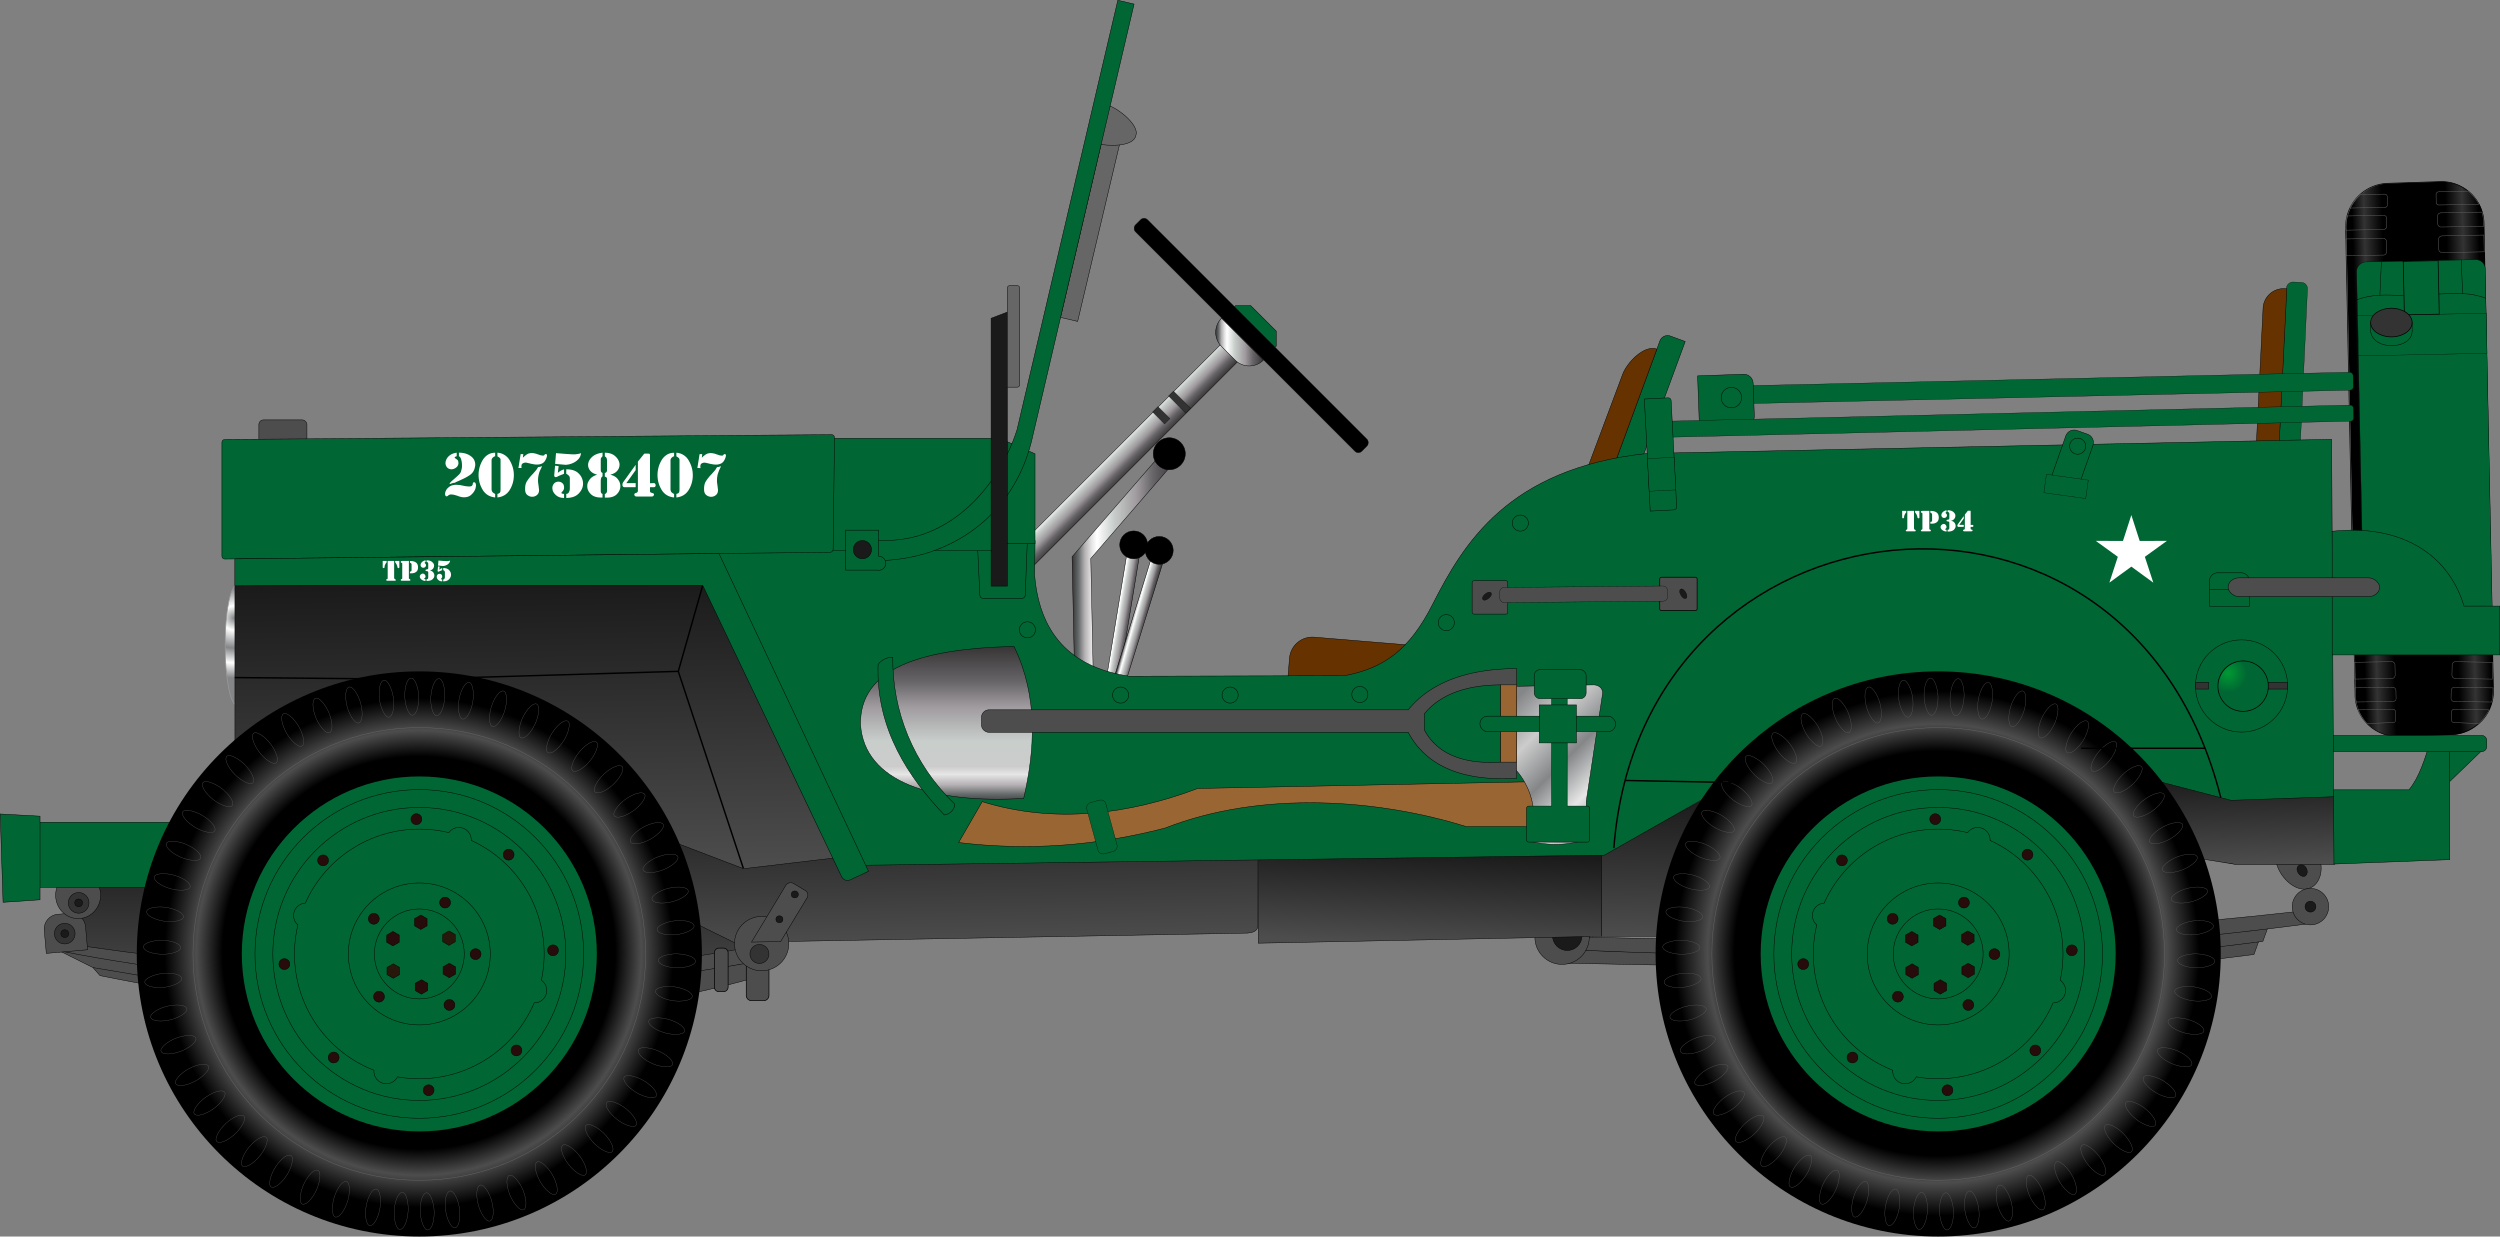 <svg xmlns="http://www.w3.org/2000/svg" xmlns:xlink="http://www.w3.org/1999/xlink" width="529.134" height="261.713" viewBox="0 0 140 69.245" fill-rule="evenodd" image-rendering="optimizeQuality" shape-rendering="geometricPrecision" xmlns:v="https://vecta.io/nano"><rect x="0" y="0" width="140" height="69.245" fill="#808080" stroke="none"/><style><![CDATA[.k{fill:none}.l{stroke:#000}.m{stroke-width:.048}.n{stroke:#666}.o{stroke-width:.025}.p{fill:#063}.q{fill:#4d4d4d}.r{stroke-width:.016}.s{fill:#1a1a1a}.t{stroke-width:.04}.u{fill:#333}.v{fill-rule:nonzero}.w{fill:#280b0b}.x{stroke-width:.076}.y{stroke-width:.082}]]></style><defs><linearGradient id="A" x1="118.644" y1="105.281" x2="129.821" y2="105.281" xlink:href="#c"><stop offset="0" stop-color="#373435"/><stop offset=".059" stop-color="#626767"/><stop offset=".122" stop-color="#b5b1b4"/><stop offset=".188" stop-color="#e5e5e5"/><stop offset=".239" stop-color="#fff"/><stop offset=".4" stop-color="#c8cecb"/><stop offset=".62" stop-color="#9f9a9e"/><stop offset=".78" stop-color="#666467"/><stop offset="1" stop-color="#373435"/></linearGradient><linearGradient id="B" xlink:href="#A" x1="68.079" y1="19.157" x2="70.752" y2="19.157"/><linearGradient id="C" x1="182.093" y1="145.05" x2="182.455" y2="129.774" xlink:href="#c"><stop offset="0" stop-color="#4d4d4d"/><stop offset="1" stop-color="#1a1a1a"/></linearGradient><linearGradient id="D" x1="53.148" y1="45.027" x2="53.148" y2="36.201" xlink:href="#c"><stop offset="0" stop-color="#373435"/><stop offset=".059" stop-color="#626767"/><stop offset=".122" stop-color="#b5b1b4"/><stop offset=".188" stop-color="#e6e6e6"/><stop offset=".239" stop-color="#ccc"/><stop offset=".4" stop-color="#c8cecb"/><stop offset=".62" stop-color="#9f9a9e"/><stop offset=".78" stop-color="#666467"/><stop offset="1" stop-color="#373435"/></linearGradient><linearGradient id="E" xlink:href="#C" x1="48.549" y1="151.742" x2="48.549" y2="134.44"/><linearGradient id="F" xlink:href="#C" x1="61.824" y1="137.862" x2="61.306" y2="106.645"/><linearGradient id="G" xlink:href="#C" x1="51.856" y1="52.901" x2="51.697" y2="43.618"/><linearGradient id="H" xlink:href="#C" x1="242.986" y1="137.28" x2="242.612" y2="127.397"/><linearGradient id="I" x1="255.228" y1="93.717" x2="271.418" y2="93.272" xlink:href="#c"><stop offset="0"/><stop offset=".09"/><stop offset=".169" stop-color="#333"/><stop offset=".29"/><stop offset=".71"/><stop offset=".82" stop-color="#333"/><stop offset=".929"/></linearGradient><linearGradient id="J" xlink:href="#C" x1="156.761" y1="145.833" x2="157.269" y2="135.59"/><linearGradient id="K" x1="84.237" y1="39.794" x2="90.396" y2="45.953" xlink:href="#c"><stop offset="0" stop-color="#848688"/><stop offset=".251" stop-color="#ccc"/><stop offset=".502" stop-color="#848688"/><stop offset=".749" stop-color="#e6e6e6"/><stop offset="1" stop-color="#848688"/></linearGradient><linearGradient id="L" x1="122.919" y1="111.264" x2="124.876" y2="111.59" xlink:href="#c"><stop offset="0" stop-color="#373435"/><stop offset=".039" stop-color="#626767"/><stop offset=".122" stop-color="#b5b1b4"/><stop offset=".188" stop-color="#e5e5e5"/><stop offset=".239" stop-color="#fff"/><stop offset=".4" stop-color="#c8cecb"/><stop offset=".62" stop-color="#9f9a9e"/><stop offset=".78" stop-color="#666467"/><stop offset="1" stop-color="#373435"/></linearGradient><linearGradient id="M" xlink:href="#A" x1="124.872" y1="111.184" x2="126.462" y2="111.629"/><linearGradient id="N" xlink:href="#A" x1="121.09" y1="93.209" x2="123.896" y2="95.979"/><radialGradient id="O" cx="48.631" cy="146.83" r="48.225" fx="48.631" fy="146.83" xlink:href="#c"><stop offset="0"/><stop offset=".502"/><stop offset=".569" stop-color="#4d4d4d"/><stop offset=".651"/></radialGradient><radialGradient id="P" cx="28.738" cy="110.747" r="6.42" fx="28.738" fy="110.747" gradientTransform="matrix(0.522,0,0,0.522,-1.895,-23.202)" xlink:href="#c"><stop offset="0" stop-color="#848688"/><stop offset=".2" stop-color="#fefefe"/><stop offset=".502" stop-color="#848688"/><stop offset=".749" stop-color="#fefefe"/><stop offset="1" stop-color="#848688"/></radialGradient><radialGradient id="Q" cx="242.583" cy="116.659" r="1.298" fx="242.583" fy="116.659" gradientTransform="matrix(1.589,0,0,1.589,-142.812,-68.679)" xlink:href="#c"><stop offset="0" stop-color="#093"/><stop offset="1" stop-color="#063"/></radialGradient><linearGradient xlink:href="#A" id="R"/><linearGradient xlink:href="#C" id="S"/><radialGradient xlink:href="#O" id="T" gradientTransform="matrix(0.454,0,0,0.454,1.382,-13.307)"/><radialGradient xlink:href="#O" id="U" cx="211.571" fx="211.571" gradientTransform="matrix(0.468,0,0,0.468,9.453,-15.327)"/><path id="V" d="M265.315 78.154l-.126-5.739-3.742.07.125 5.739z"/><path id="W" d="M260.179 77.512c1.229 0 2.225.689 2.225 1.539s-.996 1.539-2.225 1.539-2.225-.689-2.225-1.539.996-1.539 2.225-1.539z"/><path id="X" d="M42.087 56.038h.679c.162 0 .295-.133.295-.295v-1.797c0-.162-.133-.295-.295-.295h-.679c-.162 0-.295.133-.295.295v1.797c0 .162.133.295.295.295z"/><path id="Y" d="M40.266 53.093h.246c.144 0 .262.118.262.262v1.917c0 .144-.118.262-.262.262h-.246c-.144 0-.262-.118-.262-.262v-1.917c0-.144.118-.262.262-.262z"/><path id="Z" d="M21.672 54.378v-.202l.175-.102.175-.101.175.101.175.102v.202.202l-.175.101-.175.101-.175-.101-.175-.101z"/><path id="a" d="M21.83 52.263l.175-.102.175.102.175.101v.202.202l-.175.101-.175.101-.175-.101-.175-.101v-.202-.202z"/><path id="b" d="M93.043 34.192h1.898c.054 0 .098-.044.098-.098v-1.67c0-.054-.044-.098-.098-.098h-1.898c-.054 0-.098.044-.098.098v1.67c0 .054.044.098.098.098z"/><linearGradient id="c" gradientUnits="userSpaceOnUse"/></defs><g class="l"><path transform="matrix(.522 0 0 .522 -1.895 -23.202)" d="M84.588 147.696l1.809-7.683-30.028-5.573-41.591 1.248-3.244.332-.832 9.15 3.66 2.912 38.762 3.66 20.795-1.997z" fill="url(#E)" class="m"/><path d="M36.526 50.343l.347.347 4.225 2.084 28.765-.521c.273-.022.523-.101.579-.347v-7.119l-37.331-1.042z" fill="url(#G)" class="o"/></g><path d="M13.904 36.132c0-1.85-.29-3.35-.648-3.35s-.648 1.5-.648 3.35.29 3.35.648 3.35.648-1.5.648-3.35z" stroke="#999" fill="url(#P)" class="t"/><path d="M255.343 68.876l1.013 50.163c.051 2.524 2.157 4.521 4.68 4.438l5.632-.186a4.68 4.68 0 0 0 4.495-4.74l-1.012-50.163c-.051-2.524-2.157-4.521-4.681-4.438l-5.632.186a4.68 4.68 0 0 0-4.495 4.74z" fill="url(#I)" transform="matrix(.522 0 0 .522 -1.895 -23.202)"/><g class="k"><path d="M131.355 12.741l.528 26.178c.027 1.317 1.126 2.359 2.443 2.316l2.939-.097a2.44 2.44 0 0 0 2.346-2.474l-.528-26.178c-.027-1.317-1.126-2.359-2.443-2.316l-2.939.097a2.44 2.44 0 0 0-2.346 2.474z" class="l t"/><path d="M139.115 14.102l-.019-.939-2.346.047c-.108.002-.195.093-.193.201l.011.546c.002.108.093.195.201.193z" class="n o"/></g><g fill="#666" class="v"><path d="M138.216 10.716l-.001-.025.008.003.018.015.019.016.019.017.02.018.02.019.021.02.021.021.022.022.022.022.022.023.022.024.022.024.022.025.022.025.022.025.022.026.021.026.021.026.021.026.02.026.02.026.019.026.018.026.018.026.017.025.016.025.015.024.014.024.013.023.012.023.011.022.01.022-.023.01-.009-.021-.01-.022-.012-.022-.013-.023-.014-.024-.015-.024-.016-.025-.017-.025-.017-.025-.018-.025-.019-.026-.02-.026-.02-.026-.021-.026-.021-.026-.021-.026-.022-.026-.022-.025-.022-.025-.022-.024-.022-.024-.022-.024-.022-.023-.022-.022-.021-.022-.021-.021-.021-.02-.02-.019-.02-.018-.019-.017-.019-.016-.018-.015zm-.001-.025h.005l.004.003-.008-.003zm-1.651.037l1.651-.037.001.025-1.651.037h0zm-.132.17h-.025 0v-.009-.008l.001-.008.001-.008.002-.008.002-.008.003-.008.003-.008.003-.007.004-.007.004-.007.004-.007.004-.007.005-.006.005-.006.005-.006.005-.006.006-.005.006-.005.006-.005.006-.004.007-.004.007-.004.007-.003.007-.003.007-.003.007-.002.008-.002.008-.002.008-.001.008-.001h.008l.001.025h-.007l-.007.001-.007.001-.007.001-.006.002-.006.002-.006.002-.006.003-.006.003-.006.003-.006.004-.005.004-.005.004-.005.004-.005.005-.005.005-.005.005-.004.005-.004.005-.004.006-.004.006-.003.006-.003.006-.003.006-.002.007-.002.007-.002.007-.002.007-.001.007v.007.007.007h0zm-.017.43l-.008-.43h.025l.008.43zm.163.139v.025h0-.008-.008l-.008-.001-.008-.001-.008-.002-.008-.002-.008-.003-.007-.003-.007-.003-.007-.004-.007-.004-.007-.004-.006-.004-.006-.005-.006-.005-.006-.005-.005-.006-.005-.006-.005-.006-.005-.006-.004-.007-.004-.007-.004-.007-.003-.007-.003-.008-.003-.008-.002-.008-.002-.008-.002-.008-.001-.008v-.008-.009l.025-.001v.007.007l.001.007.002.007.002.007.002.007.003.007.003.006.003.006.003.006.004.006.004.006.004.006.004.005.004.005.005.005.005.005.005.004.005.004.005.004.006.004.006.003.006.003.006.003.006.002.006.002.006.002.007.001.007.001h.007.007.007 0zm2.236-.016l-2.236.041v-.025l2.236-.041.012.008zm.011-.017l.007.017h-.018zm.166.458v-.025l.012.009.007.024.007.024.006.024.006.024.006.024.005.025.005.025.005.025.005.025.004.025.004.025.004.025.004.025.003.025.003.025.003.025.003.025.003.025.002.025.002.025.002.025.002.025.002.025.001.025.001.025.001.025.001.025v.025.025.025.025.025h-.025v-.025-.025-.025-.025-.025l-.001-.025-.001-.025-.001-.025-.001-.025-.002-.025-.002-.025-.002-.025-.002-.025-.002-.025-.003-.025-.003-.025-.003-.025-.003-.025-.003-.025-.004-.025-.004-.025-.004-.025-.004-.025-.005-.024-.005-.024-.005-.024-.005-.024-.006-.024-.006-.024-.006-.024-.007-.024-.007-.024.012.009zm0-.025H139l.003.009-.012-.009zm-2.292.04l2.292-.04v.025l-2.292.04h0zm-.18.182h-.025 0v-.009-.009l.001-.009.002-.009.002-.009.003-.009.003-.009.004-.008.004-.008.005-.008.005-.008.005-.007.006-.007.006-.007.006-.007.007-.006.007-.006.007-.006.008-.005.008-.005.008-.005.009-.004.009-.004.009-.004.009-.003.01-.003.01-.003.01-.002.01-.002.01-.001h.01.011v.025h-.01l-.009.001-.009.001-.009.002-.009.002-.009.002-.009.003-.008.003-.008.003-.008.004-.008.004-.007.004-.007.004-.007.005-.007.005-.006.005-.006.005-.006.006-.005.006-.005.006-.005.006-.004.006-.004.007-.004.007-.003.007-.003.007-.002.007-.002.007-.002.007-.001.008v.008.008h0zm-.014.461l-.011-.461h.025l.011.461zm.213.15v.025h0-.011-.011l-.01-.001-.01-.001-.01-.002-.01-.002-.01-.003-.009-.003-.009-.003-.009-.004-.009-.004-.009-.004-.008-.005-.008-.005-.008-.005-.007-.006-.007-.006-.007-.006-.006-.007-.006-.007-.006-.007-.005-.007-.005-.008-.004-.008-.004-.008-.004-.008-.003-.009-.003-.009-.002-.009-.002-.009-.001-.009v-.009h.025v.008l.001.008.001.008.002.007.002.007.003.007.003.007.003.007.004.007.004.007.005.006.005.006.005.006.006.006.006.006.006.005.006.005.007.005.007.004.007.004.008.004.008.004.008.003.008.003.009.003.009.002.009.002.009.002.009.001.009.001h.009zm2.369-.015l-2.368.04V12.7l2.368-.04.013.013zm.012-.012v.012h-.012zm-7.74.708l.012-.013.013.012.012.939h-.025zm0 0v-.012h.012zm2.106-.047v.025l-2.094.035v-.025zm.166.207h0v-.009-.009l-.001-.009-.002-.009-.002-.009-.003-.009-.003-.009-.003-.008-.004-.008-.004-.008-.004-.008-.004-.007-.005-.007-.005-.007-.005-.007-.006-.006-.006-.006-.006-.006-.006-.005-.007-.005-.007-.005-.007-.004-.007-.004-.007-.004-.007-.003-.008-.003-.008-.002-.008-.002-.008-.002-.008-.001-.008-.001h-.008v-.025h.01l.01.001.01.001.009.002.009.002.009.003.009.003.009.004.008.004.008.005.008.005.008.005.007.006.007.006.007.007.007.007.006.007.006.008.006.008.005.008.005.008.005.009.004.009.004.009.004.009.003.01.003.01.002.01.002.01.001.01.001.01v.011h0-.025zm.032.545h-.025l-.007-.546h.025zm-.186.187h0 .008l.008-.001.008-.001.008-.002.008-.002.008-.003.007-.003.007-.003.007-.004.007-.004.007-.005.007-.005.006-.005.006-.006.006-.006.006-.006.005-.006.005-.007.005-.007.005-.007.004-.008.004-.008.004-.008.003-.008.003-.008.003-.009.002-.009.002-.009.001-.009.001-.009v-.009-.01h.025v.011l-.001.011-.001.01-.002.01-.002.01-.003.01-.003.01-.003.009-.004.009-.004.009-.004.009-.005.009-.005.008-.005.008-.006.008-.006.007-.006.007-.007.007-.007.006-.007.006-.008.006-.008.005-.008.005-.008.004-.009.004-.009.003-.009.003-.009.003-.009.002-.009.002-.01.001h-.01 0v-.025zm-2.093.059l-.013-.012.012-.013 2.094-.035v.025zm0 0h-.013v-.013z"/><path d="M132.163 10.905l.009-.004-.016.016-.017.017-.017.018-.018.019-.019.02-.019.021-.02.022-.02.022-.021.023-.021.024-.021.024-.021.025-.021.025-.021.026-.021.026-.021.026-.021.026-.021.027-.02.027-.02.027-.019.026-.018.026-.018.026-.017.026-.016.025-.015.025-.014.025-.013.024-.012.023-.01.023-.009.022-.008.021-.024-.008.008-.022.009-.023.011-.023.012-.024.013-.025.014-.025.015-.025.016-.026.017-.026.018-.026.019-.027.019-.027.02-.027.02-.027.021-.027.021-.027.021-.026.021-.026.022-.026.022-.025.021-.025.021-.024.021-.024.021-.023.021-.023.02-.022.02-.021.019-.02.018-.019.018-.018.017-.017.016-.016.009-.004zm-.009-.021l.004-.004h.005l-.009.004zm1.4-.024h0v.025l-1.391.02v-.025zm.122.166h0v-.007-.007l-.001-.007-.001-.007-.002-.007-.002-.007-.002-.007-.002-.006-.003-.006-.003-.006-.003-.006-.003-.006-.004-.006-.004-.005-.004-.005-.004-.005-.004-.005-.005-.004-.005-.004-.005-.004-.005-.004-.005-.003-.005-.003-.005-.003-.005-.002-.005-.002-.006-.002-.006-.002-.006-.001-.006-.001h-.006-.006v-.025h.008l.007.001.007.001.007.001.007.002.007.002.007.003.007.003.006.003.006.004.006.004.006.004.006.005.005.005.005.005.005.005.005.006.005.006.004.006.004.007.004.007.004.007.003.007.003.007.003.008.003.008.002.008.002.008.002.008.001.008.001.008v.008h0zm.031.429h-.025 0l-.006-.43h.025zm-.143.145h0 .006l.006-.001.006-.001.006-.001.006-.002.006-.002.005-.002.005-.003.005-.003.005-.003.005-.003.005-.004.005-.004.005-.004.004-.004.004-.005.004-.005.004-.005.004-.005.003-.006.003-.006.003-.006.003-.006.003-.006.002-.007.002-.007.002-.007.002-.007.001-.007v-.007-.007-.007h.025v.008.008l-.001.008-.001.008-.002.008-.002.008-.002.008-.003.008-.003.007-.003.007-.003.007-.004.007-.004.007-.004.006-.004.006-.005.006-.005.006-.005.005-.005.005-.006.005-.006.004-.006.004-.006.004-.006.004-.007.003-.007.003-.007.002-.007.002-.007.002-.007.001-.007.001h-.008 0l-.001-.025zm-1.97.063l-.012-.016.012-.009 1.97-.038v.025zm0 0h-.018l.006-.017zm-.168.444l.012-.01-.005.024-.005.024-.005.024-.005.024-.004.024-.004.024-.004.024-.004.025-.003.025-.003.025-.003.025-.003.025-.003.025-.002.025-.002.025-.002.025-.002.025-.002.025-.001.025-.001.025-.001.025v.025.025.025.025.025.025.025.025l.001.025.001.025.001.025-.025.001-.001-.025-.001-.025-.001-.025v-.025-.025-.025-.025-.025-.025-.025-.025l.001-.025.001-.025.001-.025.002-.025.002-.025.002-.025.002-.025.002-.025.003-.025.003-.025.003-.025.003-.025.003-.025.004-.025.004-.025.004-.025.004-.025.005-.024.005-.025.005-.024.005-.024.012-.01v.025zm-.012-.015l.002-.01h.01l-.012.01zm2.058-.05v.025h0l-2.046.04v-.025zm.165.175h0v-.008l-.001-.008-.001-.008-.002-.007-.002-.007-.002-.007-.003-.007-.003-.007-.003-.007-.004-.006-.004-.006-.004-.006-.005-.006-.005-.006-.005-.005-.005-.005-.006-.005-.006-.005-.006-.004-.006-.004-.007-.004-.007-.004-.007-.003-.007-.003-.007-.003-.008-.002-.008-.002-.008-.002-.008-.001-.008-.001h-.008-.008l-.001-.025h.01l.009.001.009.001.009.001.009.002.009.002.009.003.009.003.008.003.008.004.008.004.008.004.007.005.007.005.007.005.007.006.006.006.006.006.006.007.005.007.005.007.005.007.004.008.004.008.004.008.003.008.003.008.002.009.002.009.001.009.001.009v.009h0zm.03.461h-.025l-.005-.461h.025zm-.187.157h0 .008l.008-.001.008-.001.008-.002.008-.002.008-.002.008-.003.007-.003.007-.003.007-.004.007-.004.007-.004.006-.004.006-.005.006-.005.006-.005.005-.005.005-.006.005-.006.005-.006.004-.006.004-.007.004-.007.003-.007.003-.007.003-.007.002-.007.002-.007.002-.008.001-.008v-.008-.008h.025v.009.009l-.001.009-.002.009-.002.009-.003.009-.003.008-.003.008-.004.008-.004.008-.004.008-.005.007-.005.007-.006.007-.006.007-.006.006-.006.006-.007.006-.007.006-.007.005-.008.005-.008.004-.008.004-.008.004-.009.003-.009.003-.009.003-.009.002-.009.002-.009.001-.009.001h-.01 0l-.001-.025zm-2.113.068l-.013-.012.012-.013 2.113-.043v.025zm0 0h-.012v-.012zm.485 25.127l-.02-.939h.025l.02.939-.012.013zm.013.012h-.012v-.012zm2.094-.039l-2.094.039v-.025l2.094-.039zm.159-.212h.025 0v.011.011l-.001.01-.002.01-.002.01-.003.01-.003.01-.003.01-.004.009-.004.009-.004.009-.005.009-.005.008-.005.008-.006.008-.006.007-.006.007-.007.007-.007.006-.007.006-.008.006-.008.005-.008.005-.008.004-.009.004-.009.004-.009.003-.009.003-.009.002-.009.002-.01.001h-.01v-.025h.008l.008-.001.008-.001.008-.002.008-.002.008-.003.007-.003.007-.003.007-.004.007-.004.007-.005.007-.005.006-.005.006-.006.006-.006.006-.006.005-.007.005-.007.005-.007.005-.007.004-.008.004-.008.004-.008.003-.008.003-.008.003-.009.002-.009.002-.009.001-.009.001-.009v-.009-.009h0zm.013-.546l.012.546h-.025l-.012-.546h0zm-.192-.181v-.025h0 .01l.01.001.009.001.009.002.009.002.009.003.009.003.009.004.008.004.008.005.008.005.008.005.008.006.007.006.007.006.007.007.006.007.006.008.006.008.005.008.005.008.005.009.004.009.004.009.004.009.003.01.003.01.003.01.002.01.002.01.001.01v.011h-.025v-.009l-.001-.009-.001-.009-.002-.009-.002-.009-.003-.009-.003-.009-.003-.008-.004-.008-.004-.008-.004-.008-.005-.007-.005-.007-.005-.007-.005-.007-.006-.006-.006-.006-.006-.006-.006-.005-.006-.005-.007-.005-.007-.004-.007-.004-.007-.004-.007-.003-.008-.003-.008-.002-.008-.002-.008-.002-.008-.001h-.008-.008 0zm-2.094.014l2.094-.039v.025l-2.094.039-.013-.012zm-.012.013v-.013h.013z"/><path d="M132.552 40.507l.001.025-.009-.003-.016-.016-.017-.017-.017-.018-.017-.019-.018-.02-.018-.021-.018-.022-.018-.023-.018-.024-.018-.024-.019-.025-.018-.026-.018-.026-.018-.026-.018-.027-.018-.027-.018-.027-.017-.027-.017-.027-.017-.027-.016-.027-.016-.027-.015-.027-.015-.027-.014-.026-.013-.026-.013-.025-.012-.025-.011-.024-.01-.023-.009-.022-.008-.022.023-.009.008.021.009.022.01.023.011.024.012.024.013.025.013.026.014.026.014.026.015.027.016.027.016.027.016.027.017.027.017.027.018.027.018.027.018.027.018.026.018.026.018.025.018.025.018.024.018.023.018.023.018.022.018.021.017.02.017.019.017.018.016.016.016.015-.009-.003zm.001.025h-.005l-.004-.004.009.003zm1.481-.058l-1.481.058-.001-.025 1.481-.058.001.025h0zm.116-.17l.025-.001h0v.008.008.008l-.001.008-.002.008-.002.008-.002.008-.003.008-.003.007-.003.007-.003.007-.004.007-.004.007-.004.006-.004.006-.005.006-.005.006-.005.005-.005.005-.006.005-.006.005-.006.004-.006.004-.006.004-.007.003-.007.003-.007.003-.007.002-.007.002-.007.002-.007.001-.007.001-.001-.025h.006.006l.006-.001.006-.002.006-.002.006-.002.006-.003.005-.003.005-.003.005-.003.005-.004.005-.004.005-.004.005-.004.004-.005.004-.005.004-.005.004-.005.004-.005.003-.006.003-.006.003-.006.003-.006.002-.006.002-.007.002-.007.002-.007.001-.007.001-.007v-.007-.007-.007h0zm.016-.43l.009.43-.025.001-.009-.43h0zm-.148-.14v-.025h0 .008l.007.001.007.001.007.002.007.002.007.002.007.003.007.003.007.003.006.004.006.004.006.004.006.005.006.005.005.005.005.005.005.006.005.006.004.006.004.007.004.007.004.007.003.007.003.007.003.007.003.008.002.008.002.008.002.008.001.008.001.008v.008l-.025.001v-.007l-.001-.007-.001-.007-.001-.007-.002-.007-.002-.007-.002-.007-.003-.006-.003-.006-.003-.006-.003-.006-.003-.006-.004-.005-.004-.005-.004-.005-.004-.005-.004-.005-.005-.004-.005-.004-.005-.004-.005-.004-.005-.003-.005-.003-.005-.003-.005-.003-.006-.002-.006-.002-.006-.002-.006-.001h-.006-.006-.006 0zm-1.971.006l1.97-.031v.025l-1.97.031-.012-.008zm-.011.017l-.006-.017h.018zm-.112-.457v.025l-.012-.009-.006-.024-.006-.024-.005-.024-.005-.024-.004-.024-.004-.025-.004-.025-.003-.025-.003-.025-.003-.025-.002-.025-.002-.025-.002-.025-.002-.025-.001-.025-.001-.025v-.025-.025-.025-.025-.025-.025-.025-.025-.025-.025-.025-.025-.025-.025-.025-.025h.025v.025.025.025.025.025.025.025.025.025.025.025.025.025.025.025.025l.001.025.001.025.001.025.002.025.002.025.002.025.003.025.003.024.003.024.004.024.004.024.004.024.005.024.005.024.006.024.006.024-.012-.009zm0 .025h-.01l-.003-.009.012.009zm2.085-.031l-2.085.031V39.3l2.085-.031h0zm.159-.181h.025 0v.009.009l-.001.009-.002.009-.002.009-.002.009-.003.008-.003.008-.004.008-.004.008-.004.008-.005.007-.005.007-.005.007-.006.007-.006.006-.006.006-.007.006-.007.005-.007.005-.007.005-.008.004-.008.004-.008.004-.008.003-.009.003-.009.003-.009.002-.009.002-.009.001-.009.001h-.01v-.025h.008l.008-.001.008-.001.008-.002.008-.002.008-.002.008-.003.007-.003.007-.003.007-.004.007-.004.007-.004.006-.004.006-.005.006-.005.005-.005.005-.005.005-.006.005-.006.005-.006.004-.006.004-.006.004-.007.003-.007.003-.007.003-.007.002-.007.002-.007.001-.008.001-.008v-.008-.008h0zm.014-.461l.012.461h-.025l-.012-.461zm-.192-.151v-.025h0 .01.009l.009.001.009.002.009.002.009.002.009.003.009.003.008.004.008.004.008.004.008.005.007.005.007.005.007.006.007.006.006.006.006.006.006.007.005.007.005.007.005.007.004.008.004.008.004.008.003.008.003.008.003.009.002.009.002.009.001.009v.009l-.025.001v-.008l-.001-.008-.001-.008-.002-.007-.002-.007-.003-.007-.003-.007-.003-.007-.004-.007-.004-.007-.004-.006-.004-.006-.005-.006-.005-.006-.005-.006-.006-.005-.006-.005-.006-.005-.006-.004-.007-.004-.007-.004-.007-.004-.007-.003-.007-.003-.008-.003-.008-.002-.008-.002-.008-.002-.008-.001-.008-.001h-.008-.008 0zm-2.114.006l2.114-.031v.025l-2.114.031-.013-.013zm-.012.012v-.012h.012zm7.723-.489l-.013.012-.012-.013.02-.939h.025zm0 0v.012h-.012zm-2.106-.026v-.025l2.094.039v.025zm-.159-.212h0v.009.009l.001.009.001.009.002.009.002.009.003.009.003.009.003.008.004.008.004.008.004.008.004.007.005.007.005.007.005.007.006.006.006.006.006.006.006.005.007.005.007.005.007.004.007.004.007.003.007.003.008.003.008.002.008.002.008.001.008.001h.008v.025h-.01l-.01-.001-.009-.002-.009-.002-.009-.003-.009-.003-.009-.004-.009-.004-.008-.004-.008-.005-.008-.005-.008-.006-.007-.006-.007-.006-.007-.007-.006-.007-.006-.007-.006-.008-.005-.008-.005-.008-.005-.009-.004-.009-.004-.009-.004-.009-.003-.01-.003-.01-.002-.01-.002-.01-.002-.01-.001-.01-.001-.011v-.011h0 .025zm-.013-.546h.025 0l-.012.546h-.025zm.192-.181h0-.008l-.008.001-.008.001-.008.002-.008.002-.008.002-.008.003-.007.003-.007.004-.007.004-.007.004-.007.005-.007.005-.006.005-.006.006-.006.006-.006.006-.005.007-.005.007-.005.007-.005.007-.004.008-.004.008-.004.008-.003.008-.003.009-.003.009-.002.009-.002.009-.001.009-.001.009v.009h-.025v-.011l.001-.01.002-.01.002-.01.003-.01.003-.01.003-.01.004-.009.004-.009.004-.009.005-.009.005-.008.005-.008.006-.008.006-.008.006-.007.007-.007.007-.006.007-.006.008-.006.008-.005.008-.005.008-.005.008-.004.009-.004.009-.003.009-.003.009-.002.009-.002.009-.001h.01.01 0v.025zm2.094.014l.012.013-.013.012-2.094-.039v-.025zm0 0h.013v.013z"/><path d="M138.807 40.507l-.009.003.016-.015.017-.016.018-.018.018-.019.019-.02.019-.021.02-.022.02-.023.021-.023.021-.024.021-.025.021-.025.021-.026.021-.026.021-.027.021-.027.02-.027.02-.027.02-.027.019-.027.019-.027.018-.027.018-.027.017-.026.016-.026.015-.025.014-.025.013-.024.012-.024.011-.023.01-.022.008-.021.023.009-.009.022-.01.023-.011.023-.012.024-.013.025-.014.025-.015.026-.016.026-.017.027-.018.027-.018.027-.019.027-.019.027-.02.027-.02.027-.021.027-.021.027-.021.027-.021.026-.021.026-.021.026-.021.025-.021.024-.021.024-.02.023-.02.022-.02.021-.019.02-.018.019-.018.018-.017.017-.016.015-.009.003.001-.025zm.008.022l-.004.004h-.005l.009-.003zm-1.41-.055l.001-.025 1.401.058-.001.025zm-.116-.17h0v.007.007l.001.007.001.007.001.007.002.007.002.007.002.007.002.006.003.006.003.006.003.006.003.006.004.005.004.005.004.005.004.005.004.004.005.004.005.004.005.004.005.004.005.003.005.003.005.003.005.003.005.002.006.002.006.002.006.001h.006.006l-.001.025h-.007l-.007-.001-.007-.002-.007-.002-.007-.002-.007-.003-.007-.003-.006-.003-.006-.004-.006-.004-.006-.004-.006-.005-.006-.005-.005-.005-.005-.005-.005-.006-.005-.006-.004-.006-.004-.006-.004-.007-.004-.007-.003-.007-.003-.007-.003-.007-.003-.008-.002-.008-.002-.008-.002-.008-.001-.008-.001-.008v-.008-.008h0l.025.001zm-.016-.43l.025.001-.009.43-.025-.001zm.148-.14h0-.006-.006l-.006.001-.006.001-.006.002-.006.002-.006.002-.005.003-.005.003-.005.003-.005.003-.005.004-.005.004-.005.004-.005.004-.004.005-.004.005-.004.005-.004.005-.004.006-.003.006-.003.006-.003.006-.003.006-.003.006-.002.007-.002.007-.002.007-.001.007-.001.007-.001.007v.007h-.025v-.009l.001-.008.001-.008.002-.008.002-.008.002-.008.003-.008.003-.008.003-.007.003-.007.004-.007.004-.007.004-.006.004-.006.005-.006.005-.006.005-.005.005-.005.006-.005.006-.005.006-.004.006-.004.006-.004.007-.003.007-.003.007-.003.007-.002.007-.002.007-.002.007-.001h.007.008 0v.025zm1.953.006l.011.017-.012.008-1.953-.031v-.025zm0 0h.018l-.006.017zm.161-.44l-.012.009.006-.024.006-.024.005-.024.005-.024.005-.024.005-.024.004-.024.004-.024.004-.024.003-.025.003-.025.003-.025.003-.025.003-.025.002-.025.002-.025.002-.025.002-.025.002-.025.001-.025.001-.025.001-.025.001-.025v-.025-.025-.025-.025-.025-.025-.025-.025-.025h.025v.025.025.025.025.025.025.025.025.025l-.001.025-.001.025-.001.025-.001.025-.002.025-.002.025-.002.025-.002.025-.002.025-.003.025-.003.025-.003.025-.003.025-.004.025-.004.025-.004.025-.004.025-.005.025-.005.024-.005.024-.006.024-.006.024-.006.024-.012.009V39.3zm.012.016l-.003.009h-.01l.012-.009zm-2.117-.021v-.025h0l2.104.031v.025zm-.159-.181h0v.008.008l.001.008.001.008.002.007.002.007.003.007.003.007.003.007.004.007.004.006.004.006.005.006.005.006.005.006.005.005.006.005.006.005.006.005.006.004.007.004.007.004.007.004.007.003.007.003.008.003.008.002.008.002.008.002.008.001.008.001h.008v.025h-.01l-.009-.001-.009-.001-.009-.002-.009-.002-.009-.003-.009-.003-.008-.003-.008-.004-.008-.004-.008-.004-.008-.005-.007-.005-.007-.005-.007-.006-.006-.006-.006-.006-.006-.007-.005-.007-.005-.007-.005-.007-.004-.008-.004-.008-.004-.008-.003-.008-.003-.008-.002-.009-.002-.009-.002-.009-.001-.009-.001-.009v-.009h0l.025.001zm-.014-.461l.025.001h0l-.012.461h-.025zm.192-.151h0-.008-.008l-.008.001-.008.001-.008.002-.008.002-.008.002-.008.003-.007.003-.007.003-.007.004-.007.004-.007.004-.006.004-.006.005-.006.005-.005.005-.005.006-.005.006-.005.006-.004.006-.004.006-.004.007-.004.007-.003.007-.003.007-.003.007-.002.007-.002.008-.001.008-.001.008v.008h-.025l.001-.009.001-.009.002-.009.002-.009.002-.009.003-.008.003-.008.004-.008.004-.008.004-.008.005-.007.005-.007.005-.007.006-.007.006-.006.006-.006.007-.006.007-.006.007-.005.007-.005.008-.005.008-.004.008-.004.008-.004.009-.003.009-.003.009-.002.009-.002.009-.002.009-.001h.009.01 0v.025zm2.158.006l.012.012-.013.013-2.157-.031v-.025zm0 0h.012v.012z"/></g><g transform="matrix(.522 0 0 .522 -1.895 -23.202)"><g class="l p"><rect rx="1.572" height="21.936" width="62.315" transform="matrix(-.013 -.629 .629 -.013 257.236 111.766)" class="m"/><path d="M256.561 78.331l13.79-.278.087 4.295-13.79.278z" stroke-width=".03"/></g><use xlink:href="#V" class="p"/><g class="l"><g class="k"><use xlink:href="#V" class="x"/><g class="m"><path d="M265.271 75.994c1.682-.076 3.344-.215 5.047.457m-2.653-4.086l.161 3.578m-6.327.223c-1.682-.076-3.344-.215-5.047.457"/><path d="M259.105 72.538l-.161 3.578"/></g></g><path d="M257.954 80.007c.267 2.111 4.402 1.965 4.45 0v-.957h-4.45z" class="m p"/></g><use xlink:href="#W" class="u"/><use xlink:href="#W" class="k l x"/></g><g class="l o"><g fill="#666"><path d="M59.39 17.774l.958.225 2.36-9.969-.968-.273z"/><path d="M62.07 5.909c.582.165 1.749 1.127 1.539 1.676-.123.657-1.615.614-2.198.449s-.045-.573.089-1.046-.012-1.243.57-1.079z"/></g><g class="q"><path d="M5.207 54.185l.394.449c10.988 2.221 24.937 3.628 37.024.008l-.391-.795c-11.815 2.142-26.676 1.171-38.902-.598z"/><path d="M3.332 53.249c11.105 2.196 26.16 2.906 38.459.696l-.39-.795c-11.815 2.142-24.453 1.606-36.68-.163z"/></g></g><use xlink:href="#X" class="q"/><g class="l"><use xlink:href="#X" class="k t"/><path d="M2.594 53.39l2.311-.206-.116-1.297c-.04-.449-.441-.784-.89-.744l-.677.06c-.449.04-.784.441-.744.89z" class="o q"/></g><use xlink:href="#Y" class="q"/><g class="l"><use xlink:href="#Y" class="k t"/><g class="o"><circle r="1.521" cy="52.842" cx="42.653" class="q"/><circle r=".532" cy="53.422" cx="42.529" class="u"/></g></g><g transform="matrix(.522 0 0 .522 -1.895 -23.202)" class="l m"><rect rx="1.069" height="3.593" width="33.904" transform="matrix(-.029 .628 -.628 -.029 251.206 74.774)" class="p"/><path d="M246.413 77.502l-.797 16.115 2.439.121.906-18.313-.241-.012a2.21 2.21 0 0 0-2.307 2.089z" fill="#630"/><g class="q"><path d="M182.975 149.422c20.922.351 41.04.261 62.459-2.577l.512-1.415c-22.028 2.496-42.306 2.963-63.688 2.601z"/><path d="M171.598 147.777c25.466.519 49.2 1.051 74.791-2.339l.512-1.415c-25.305 2.868-48.301 3.057-73.315 2.389zm80.64-11.832c.737 1.442.448 3.146-.687 3.726s-2.674-.41-3.411-1.852-.393-2.79.742-3.37 2.619.054 3.356 1.496z"/></g><path d="M251.058 137.6c.165.323.1.704-.154.834s-.598-.092-.763-.414-.088-.624.166-.754.586.012.751.335z" class="s"/><g class="q"><path d="M173.553 146.399c25.507 1.122 51.555.623 77.395-2.81l-1.032-1.336c-25.305 2.868-50.776 3.407-75.79 2.739z"/><circle r="1.955" cy="141.713" cx="251.497"/></g><circle r=".582" cy="141.713" cx="251.497" class="s"/><circle r="2.917" cy="144.993" cx="171.209" class="q"/><circle r="1.58" cy="144.833" cx="171.768" class="s"/><path d="M110.43 105.562l1.83 1.83 24.539-24.538-1.83-1.83z" fill="url(#N)"/></g><path d="M68.404 19.402l.766.766a1.12 1.12 0 0 0 1.578 0l.003-.003-2.344-2.344-.003.003a1.12 1.12 0 0 0 0 1.578z" fill="url(#B)" class="l o"/><rect y="-36.737" x="53.867" rx=".268" height=".952" width="17.925" transform="rotate(45)" class="l r"/><path d="M69.2 17.11l-.068.068 2.268 2.268.068-.068v-.835l-1.433-1.433z" class="l o p"/><g class="r u l"><path transform="rotate(45)" d="M61.955-30.978h1.351v.384h-1.351z"/><path transform="rotate(315)" d="M29.328 61.955h.422v.948h-.422z"/></g><path transform="matrix(.522 0 0 .522 -1.895 -23.202)" d="M128.584 92.7l-9.94 11.479.291 13.684 1.999-.043-.286-13.455 9.173-10.593z" fill="url(#R)" class="l m"/><circle r=".896" cy="25.411" cx="65.48" class="l o"/><g transform="matrix(.522 0 0 .522 -1.895 -23.202)" class="m l"><path d="M122.044 118.955l1.344.22 2.537-15.472-1.344-.22z" fill="url(#L)"/><path d="M122.557 119.039l1.271.396 4.769-15.306-1.271-.397z" fill="url(#M)"/></g><g class="o l"><path d="M79.634 36.183l-6.039-.502c-.701-.058-1.323.468-1.381 1.169l-.204 2.452 7.314.608z" fill="#630"/><path d="M92.954 19.092l-3.227 8.771 1.258.463 3.386-9.202-.827-.304a.46.46 0 0 0-.59.273z" class="p"/><path d="M90.186 26.615l2.6-7.066h0c-.693-.255-1.66.723-1.919 1.415l-1.941 5.187z" fill="#630"/><circle r=".781" cy="30.513" cx="63.486"/><circle r=".781" cy="30.822" cx="64.918"/><path d="M136.938 44.003l2.095-2.019-.154-.159-1.83-.026-.264 2.044z" class="p"/></g><path transform="matrix(.522 0 0 .522 -1.895 -23.202)" d="M28.833 136.976v-29.695l50.325-.416 15.139 29.488-10.897 1.289-9.815-3.749z" fill="url(#F)" class="l m"/><path d="M13.151 37.943l9.901.093 14.932-.44 3.643 11.03m-3.643-11.03l1.429-5.031" class="k y l"/><g transform="matrix(.522 0 0 .522 -1.895 -23.202)" class="m l"><path d="M175.412 144.891h13.724l-2.27-14.959-11.454 6.303z" fill="url(#S)"/><path d="M175.412 135.79v9.101l-36.794.742v-9.843z" fill="url(#J)"/></g><g class="o l"><ellipse ry="1.309" rx="1.259" cy="50.133" cx="4.375" class="q"/><g class="u"><circle r=".579" cy="50.56" cx="4.404"/><circle r=".579" cy="52.283" cx="3.625"/></g><g class="s"><circle r=".217" cy="50.56" cx="4.404"/><circle r=".217" cy="52.283" cx="3.625"/></g><g class="p"><path d="M1.923 46.045h10.186v3.646H1.923z"/><path d="M2.241 45.706v4.681l-2.069.141-.159-4.945z"/></g><rect rx=".262" height="3.668" width="2.691" y="23.514" x="14.497" class="q"/><g class="p"><path d="M13.3 25.426l41.65-.018 3.014 4.869-.026 1.935c.309 3.644 2.388 5.205 5.29 5.658l12.069-.033c2.195-.414 3.642-1.435 4.948-4.03 1.689-3.301 4.171-7.589 12.013-8.415l38.313-.79.13 23.779h-5.565l-3.603-.695-25.914-3.083-5.773 3.287-42.15.574-7.919-16.491-26.479.386z"/><path d="M54.73 30.331h2.8l-.119 3.009c-.004.09-.074.164-.164.164h-2.211c-.09 0-.16-.074-.164-.164z"/><path d="M55.506 30.841h-9.202v-6.296h9.658l1.998.868v5.035h-2.041z"/><path d="M12.593 24.61l33.975-.271c.09 0 .164.074.164.164l-.077 6.259c0 .09-.074.164-.164.164l-33.899.38c-.09 0-.164-.074-.164-.164v-6.368c0-.09.074-.164.164-.164z"/><circle cx="23.482" cy="53.421" r="12.675"/><circle cx="23.482" cy="53.421" r="9.203"/><circle cx="23.482" cy="53.421" r="8.204"/><circle cx="23.482" cy="53.421" r="3.974"/><circle cx="23.482" cy="53.421" r="2.518"/></g></g><path d="M23.482 37.597c8.739 0 15.824 7.085 15.824 15.824s-7.085 15.824-15.824 15.824S7.659 62.16 7.659 53.421s7.085-15.824 15.824-15.824zm0 5.883c5.49 0 9.94 4.451 9.94 9.94s-4.451 9.94-9.94 9.94-9.94-4.451-9.94-9.94 4.45-9.94 9.94-9.94z" fill="url(#T)"/><path d="M23.39 51.949l-.175-.101v-.202-.203l.175-.101.175-.101.175.101.175.101v.203.202l-.175.101-.175.101zm.035 3.623l-.175-.101v-.202-.202l.175-.101.175-.101.175.101.175.101v.202.202l-.175.101-.175.102z" class="l o w"/><g fill="#28170b" class="l o"><path d="M24.792 52.536v-.202l.175-.101.175-.101.175.101.175.101v.202.202l-.175.101-.175.101-.175-.101-.175-.101z"/><use xlink:href="#Z"/></g><g class="l o w"><path d="M24.986 54.044l.175-.102.175.101.175.102v.202.202l-.175.101-.175.101-.175-.101-.175-.101v-.202-.202z"/><use xlink:href="#a"/></g><g class="l o"><path d="M22.258 60.303c-.114.229-.35.386-.623.386-.384 0-.695-.311-.695-.695l.003-.06c-2.604-1.016-4.45-3.549-4.45-6.513 0-.56.066-1.104.191-1.626-.148-.127-.242-.316-.242-.527 0-.371.29-.673.656-.693a6.99 6.99 0 0 1 6.385-4.143 7 7 0 0 1 1.65.196c.126-.175.331-.288.563-.288.384 0 .695.311.695.695l-.001.029a6.99 6.99 0 0 1 4.082 6.357c0 .506-.054.998-.156 1.473.181.125.3.335.3.572 0 .384-.311.695-.695.695h-.007a6.99 6.99 0 0 1-6.431 4.249 7.03 7.03 0 0 1-1.224-.107z" class="k"/><g class="w"><circle cx="21.224" cy="55.813" r=".304"/><circle cx="25.168" cy="56.277" r=".304"/><circle cx="26.633" cy="53.432" r=".304"/><circle cx="24.925" cy="50.545" r=".304"/><circle cx="20.933" cy="51.452" r=".304"/><circle cx="18.092" cy="48.181" r=".304"/><circle cx="15.924" cy="53.989" r=".304"/><circle cx="23.317" cy="45.873" r=".304"/><circle cx="28.483" cy="47.862" r=".304"/><circle cx="30.967" cy="53.218" r=".304"/><circle cx="28.921" cy="58.825" r=".304"/><circle cx="24.002" cy="61.054" r=".304"/><circle cx="18.684" cy="59.221" r=".304"/></g></g><g transform="matrix(.522 0 0 .522 -1.895 -23.202)" class="k m n"><rect transform="matrix(.628 -.019 .019 .628 48.65 172.437)" width="2.381" height="6.35" rx="3.898"/><rect transform="matrix(.628 -.019 .019 .628 46.995 117.212)" width="2.381" height="6.35" rx="3.898"/><rect transform="matrix(.624 -.081 .081 .624 51.178 172.31)" width="2.381" height="6.35" rx="3.898"/><rect transform="matrix(.624 -.081 .081 .624 44.086 117.518)" width="2.381" height="6.35" rx="3.898"/><rect transform="matrix(.608 -.16 .16 .608 54.431 171.772)" width="2.381" height="6.35" rx="3.898"/><rect transform="matrix(.608 -.16 .16 .608 40.366 118.343)" width="2.381" height="6.35" rx="3.898"/><rect transform="matrix(.582 -.237 .237 .582 57.589 170.821)" width="2.381" height="6.35" rx="3.898"/><rect transform="matrix(.582 -.237 .237 .582 36.782 119.639)" width="2.381" height="6.35" rx="3.898"/><rect transform="matrix(.547 -.31 .31 .547 60.598 169.472)" width="2.381" height="6.35" rx="3.898"/><rect transform="matrix(.547 -.31 .31 .547 33.394 121.385)" width="2.381" height="6.35" rx="3.898"/><rect transform="matrix(.503 -.377 .377 .503 63.41 167.749)" width="2.381" height="6.35" rx="3.898"/><rect transform="matrix(.503 -.377 .377 .503 30.258 123.551)" width="2.381" height="6.35" rx="3.898"/><rect transform="matrix(.45 -.439 .439 .45 65.976 165.678)" width="2.381" height="6.35" rx="3.898"/><rect transform="matrix(.45 -.439 .439 .45 27.427 126.101)" width="2.381" height="6.35" rx="3.898"/><rect transform="matrix(.39 -.493 .493 .39 68.256 163.296)" width="2.381" height="6.35" rx="3.898"/><rect transform="matrix(.39 -.493 .493 .39 24.945 128.994)" width="2.381" height="6.35" rx="3.898"/><rect transform="matrix(.324 -.539 .539 .324 70.212 160.64)" width="2.381" height="6.35" rx="3.898"/><rect transform="matrix(.324 -.539 .539 .324 22.856 132.181)" width="2.381" height="6.35" rx="3.898"/><rect transform="matrix(.252 -.576 .576 .252 71.81 157.756)" width="2.381" height="6.35" rx="3.898"/><rect transform="matrix(.252 -.576 .576 .252 21.193 135.61)" width="2.381" height="6.35" rx="3.898"/><rect transform="matrix(.176 -.604 .604 .176 73.025 154.69)" width="2.381" height="6.35" rx="3.898"/><rect transform="matrix(.176 -.604 .604 .176 19.984 139.225)" width="2.381" height="6.35" rx="3.898"/><rect transform="matrix(.097 -.621 .621 .097 73.836 151.494)" width="2.381" height="6.35" rx="3.898"/><rect transform="matrix(.097 -.621 .621 .097 19.249 142.964)" width="2.381" height="6.35" rx="3.898"/><rect transform="matrix(.017 -.629 .629 .017 74.23 148.22)" width="2.381" height="6.35" rx="3.898"/><rect transform="matrix(.017 -.629 .629 .017 19 146.767)" width="2.381" height="6.35" rx="3.898"/><rect transform="matrix(-.064 -.625 .625 -.064 74.201 144.922)" width="2.381" height="6.35" rx="3.898"/><rect transform="matrix(-.064 -.625 .625 -.064 19.241 150.57)" width="2.381" height="6.35" rx="3.898"/><rect transform="matrix(-.144 -.612 .612 -.144 73.749 141.656)" width="2.381" height="6.35" rx="3.898"/><rect transform="matrix(-.144 -.612 .612 -.144 19.969 154.311)" width="2.381" height="6.35" rx="3.898"/><rect transform="matrix(-.221 -.589 .589 -.221 72.881 138.474)" width="2.381" height="6.35" rx="3.898"/><rect transform="matrix(-.221 -.589 .589 -.221 21.17 157.928)" width="2.381" height="6.35" rx="3.898"/><rect transform="matrix(-.295 -.555 .555 -.295 71.612 135.43)" width="2.381" height="6.35" rx="3.898"/><rect transform="matrix(-.295 -.555 .555 -.295 22.826 161.361)" width="2.381" height="6.35" rx="3.898"/><rect transform="matrix(-.364 -.513 .513 -.364 69.963 132.575)" width="2.381" height="6.35" rx="3.898"/><rect transform="matrix(-.364 -.513 .513 -.364 24.909 164.552)" width="2.381" height="6.35" rx="3.898"/><rect transform="matrix(-.427 -.462 .462 -.427 67.961 129.954)" width="2.381" height="6.35" rx="3.898"/><rect transform="matrix(-.427 -.462 .462 -.427 27.384 167.45)" width="2.381" height="6.35" rx="3.898"/><rect transform="matrix(-.482 -.403 .403 -.482 65.639 127.612)" width="2.381" height="6.35" rx="3.898"/><rect transform="matrix(-.482 -.403 .403 -.482 30.21 170.006)" width="2.381" height="6.35" rx="3.898"/><rect transform="matrix(-.53 -.338 .338 -.53 63.036 125.588)" width="2.381" height="6.35" rx="3.898"/><rect transform="matrix(-.53 -.338 .338 -.53 33.342 172.179)" width="2.381" height="6.35" rx="3.898"/><rect transform="matrix(-.569 -.267 .267 -.569 60.195 123.914)" width="2.381" height="6.35" rx="3.898"/><rect transform="matrix(-.569 -.267 .267 -.569 36.726 173.931)" width="2.381" height="6.35" rx="3.898"/><rect transform="matrix(-.599 -.192 .192 -.599 57.162 122.619)" width="2.381" height="6.35" rx="3.898"/><rect transform="matrix(-.599 -.192 .192 -.599 40.307 175.235)" width="2.381" height="6.35" rx="3.898"/><rect transform="matrix(-.618 -.113 .113 -.618 53.988 121.724)" width="2.381" height="6.35" rx="3.898"/><rect transform="matrix(-.618 -.113 .113 -.618 44.026 176.068)" width="2.381" height="6.35" rx="3.898"/><rect transform="matrix(-.627 -.045 .045 -.627 51.2 121.288)" width="2.381" height="6.35" rx="3.898"/><rect transform="matrix(-.627 -.045 .045 -.627 47.27 176.397)" width="2.381" height="6.35" rx="3.898"/></g><circle cx="23.482" cy="53.421" r="12.675" class="k n o"/><path d="M25.41 27.705l-.134-.016a.27.27 0 0 0-.105.017.32.32 0 0 0-.067.037l-.025.022-.019.016-.038.016c-.015 0-.03-.004-.046-.011s-.029-.023-.04-.046l-.013-.076a.37.37 0 0 1 .011-.087c.007-.031.021-.066.04-.107.038-.081.106-.154.202-.221s.226-.1.39-.1l.134.009c.045 0 .095.009.153.025l.235.045.165.016c.087 0 .143-.012.169-.037a.18.18 0 0 0 .051-.081v-.016l.003-.019c.004-.028.01-.048.016-.06s.027-.02.06-.022.057.016.075.049.027.073.027.119c0 .028-.001.048-.003.06l-.013.06c-.006.047-.02.091-.041.134-.045.102-.117.197-.218.285s-.23.132-.386.132a.88.88 0 0 1-.086-.003 1.07 1.07 0 0 1-.11-.021c-.052-.012-.117-.033-.196-.065zm.948-2.163a.56.56 0 0 1 .255.477c0 .055-.01.118-.029.188-.006.028-.017.06-.032.097s-.032.072-.051.103a.66.66 0 0 1-.21.21 2.71 2.71 0 0 1-.312.178l-.293.137c-.1.04-.171.074-.213.102l-.083.009-.067.019-.022.009-.022.006-.048.019-.057.013c.011-.051.057-.112.14-.184l.274-.239.054-.051.057-.054a.43.43 0 0 0 .124-.204l.032-.129c.011-.05.016-.095.016-.135v-.025-.029c0-.125-.016-.239-.049-.34s-.074-.157-.122-.165v-.204c.267 0 .487.064.658.191zm-.782.006l-.08.032c-.015.006-.025.016-.032.029s0 .029.019.048l.076.051.054.045c.017.013.03.03.038.051l.016.064.006.057c0 .095-.036.175-.107.239s-.153.102-.247.114l-.025.003h-.022c-.106-.009-.187-.047-.242-.116s-.083-.145-.083-.227l.003-.064.016-.064a.59.59 0 0 1 .194-.289c.102-.089.24-.145.414-.169zm2.153.003c-.039.009-.075.027-.107.054s-.057.056-.074.086l-.02.048v.041 1.6c0 .076.017.135.051.175s.084.075.15.105v.197c-.312-.032-.544-.174-.698-.426s-.231-.527-.231-.824a1.62 1.62 0 0 1 .232-.846c.081-.129.179-.23.296-.301s.25-.107.401-.107zm.811.223c.076.127.135.26.175.398a1.52 1.52 0 0 1 .06.429v.009a1.55 1.55 0 0 1-.227.822c-.152.249-.382.391-.692.425v-.2l.035-.009.035-.013c.034-.013.06-.033.078-.062s.027-.092.027-.189v-1.632c0-.045-.017-.083-.051-.114-.015-.013-.031-.025-.048-.037s-.042-.027-.076-.046v-.204a.85.85 0 0 1 .684.423zm1.635.77c-.03.125-.045.237-.045.337v.073a.56.56 0 0 0 .006.079l.019.146.003.013.013.108.013.108v.013l.003.01v.013c0 .123-.04.216-.119.28s-.168.095-.266.095-.185-.032-.269-.097-.126-.169-.126-.313v-.022-.022c0-.17.034-.309.103-.417a2.44 2.44 0 0 1 .243-.318l.041-.045.045-.045.156-.178c.051-.062.096-.13.137-.207l.057-.003.057-.013.041-.013.045-.013h.013l.013-.006-.111.232a1.88 1.88 0 0 0-.073.204zm-.792-1.008l.099-.076c.047-.03.092-.052.137-.067l.075-.016a.48.48 0 0 1 .081-.006l.076.003.072.013.08.017c.02.005.047.014.081.027l.197.067.118.016c.03 0 .05-.004.062-.011s.022-.019.03-.033l.003-.006.025-.022c.006-.006.02-.011.041-.013h.013l.013.003c.013 0 .024.006.035.019l.013.048-.01.07-.025.08-.029.07-.035.064c-.051.087-.116.147-.196.181a.66.66 0 0 1-.262.051l-.092-.003-.095-.013-.121-.022-.121-.029-.086-.019-.08-.019h-.013l-.013-.003h-.016-.013c-.055 0-.108.016-.159.048s-.07.091-.07.172l.003.038.006.045-.175-.003.124-.776h.149l-.025.2zm1.753 2.194c-.102-.089-.166-.188-.194-.298 0-.021-.002-.037-.006-.048l-.003-.051.002-.059a.3.3 0 0 1 .027-.094c.017-.04.041-.077.073-.111s.069-.058.111-.073.083-.022.121-.022h.009c.078 0 .15.027.215.081s.097.136.097.247v.016.019c-.002.03-.011.06-.027.091s-.031.055-.046.072l-.054.06c-.013.015-.02.03-.022.045.006.013.012.021.016.025l.06.022.032.006h.041v.226c-.098 0-.183-.013-.256-.039s-.138-.064-.196-.114zm.588-1.446h.016c.301 0 .528.082.681.247a.78.78 0 0 1 .229.542v.019c0 .193-.08.373-.239.541s-.392.251-.7.251v-.226c.064 0 .113-.031.148-.094s.052-.131.052-.205v-.579c0-.057-.02-.106-.059-.146a.52.52 0 0 0-.142-.102v-.251zm-.403.13l.098-.064.086-.038.082-.029v.245l-.051.025-.051.019-.14.057c-.047.017-.083.035-.108.054l-.064.025-.057.013c-.023 0-.042-.009-.057-.027s-.022-.047-.022-.088l.048-.528.2.025-.047.375zm.467-.986c.04 0 .07.002.089.006l.086.003.032.003h.032l.048.003h.051.086l.107-.015.094-.015a.89.89 0 0 0 .127-.037c-.019.138-.07.251-.153.339a.89.89 0 0 1-.266.198 1.27 1.27 0 0 1-.275.096l-.159.022-.601-.054.051-.601zm2.806 1.4c.098.123.146.256.146.398 0 .161-.063.308-.189.441s-.313.199-.561.199h-.06-.06v-.201a.16.16 0 0 0 .087-.059c.024-.031.037-.077.037-.139v-.606c0-.036-.002-.062-.005-.076s-.011-.03-.022-.046-.041-.032-.087-.047l-.01-.003v-.204c.047-.009.079-.027.097-.056s.027-.067.027-.116v-.482a.49.49 0 0 0-.024-.172c-.016-.04-.049-.074-.1-.102v-.204c.246 0 .441.066.585.197s.224.278.239.439v.019.016c0 .121-.042.233-.126.337s-.217.178-.399.223c.185.038.327.12.426.245zm-1.536-.459c-.083-.102-.124-.212-.124-.329v-.029l.003-.032c.017-.145.093-.277.229-.399s.328-.198.576-.23v.198l-.07.083c-.019.025-.029.057-.029.096v.552c0 .064.006.109.019.137s.039.05.08.067v.198c-.034.013-.059.041-.075.086s-.024.109-.024.192v.476.073c0 .022.004.045.013.07.006.032.035.06.086.086v.198h-.025-.019-.025-.022c-.246 0-.435-.064-.566-.193s-.197-.274-.197-.435v-.013-.019a.47.47 0 0 1 .038-.183.85.85 0 0 1 .108-.183c.089-.112.226-.198.41-.255-.172-.04-.3-.112-.385-.214zm3.566.688c.028 0 .049.011.064.031s.024.048.029.082c0 .025-.006.049-.019.072s-.037.037-.073.041h-.226v.198c0 .048.012.08.035.093s.05.023.08.03h.003l.067.023c.017.006.031.025.041.058 0 .034-.014.065-.041.091s-.072.032-.134.032h-.754c-.074 0-.122-.012-.143-.036s-.032-.053-.032-.087c.006-.025.018-.044.035-.055l.054-.026h.01c.028-.006.051-.019.072-.038s.03-.055.03-.105v-1.611l.302-.376.025-.035.019-.022.029-.013h.051.15c.051 0 .081.008.089.024a.37.37 0 0 1 .013.129v1.501zm-1.027.226h-.627c-.038 0-.067-.014-.086-.041s-.029-.057-.029-.089l.01-.08a.28.28 0 0 1 .029-.064l.703-.98v.299l-.523.728h.523zm2.153-1.73c-.039.009-.075.027-.107.054s-.057.056-.074.086l-.02.048v.041 1.6c0 .076.017.135.051.175s.084.075.15.105v.197c-.312-.032-.544-.174-.698-.426s-.231-.527-.231-.824a1.62 1.62 0 0 1 .232-.846.9.9 0 0 1 .296-.301c.117-.071.25-.107.401-.107zm.811.223c.076.127.135.26.175.398s.06.281.06.429v.009a1.55 1.55 0 0 1-.227.822c-.152.249-.382.391-.692.425v-.2l.035-.009.035-.013c.034-.013.06-.033.078-.062s.027-.092.027-.189v-1.632c0-.045-.017-.083-.051-.114-.015-.013-.031-.025-.048-.037s-.042-.027-.076-.046v-.204a.85.85 0 0 1 .684.423zm1.635.77c-.03.125-.045.237-.045.337v.073a.56.56 0 0 0 .006.079l.019.146.003.013.013.108.013.108v.013l.003.01v.013c0 .123-.04.216-.119.28s-.168.095-.266.095-.185-.032-.269-.097-.126-.169-.126-.313v-.022-.022c0-.17.034-.309.103-.417s.15-.214.243-.318l.041-.045.045-.045.156-.178a1.21 1.21 0 0 0 .137-.207l.057-.003.057-.013.041-.013.045-.013h.013l.013-.006-.111.232-.073.204zm-.792-1.008l.099-.076c.047-.03.092-.052.137-.067l.075-.016a.48.48 0 0 1 .081-.006l.076.003.072.013.079.017c.02.005.047.014.081.027l.197.067.118.016c.03 0 .05-.004.062-.011s.022-.019.03-.033l.003-.006.025-.022c.006-.006.02-.011.041-.013h.013l.013.003c.013 0 .024.006.035.019l.013.048-.01.07-.025.08-.029.07-.035.064c-.051.087-.116.147-.196.181a.66.66 0 0 1-.262.051l-.092-.003-.095-.013-.121-.022-.121-.029-.086-.019-.08-.019h-.013l-.013-.003h-.016-.013c-.055 0-.108.016-.159.048s-.07.091-.07.172l.003.038.006.045-.175-.003.124-.776h.149l-.025.2z" fill="#fff" class="v"/><g class="l"><path d="M13.151 32.782l26.201-.002 7.781 16.32c.085.179.301.257.48.173l1.024-.483-8.375-17.795-27.111.303v1.483z" class="o p"/><path transform="matrix(.522 0 0 .522 -1.895 -23.202)" d="M254.093 129.917l-11.127.388-10.747-2.803-.714 7.745 11.924 1.928h10.664z" fill="url(#H)" class="m"/><g class="o p"><circle cx="108.538" cy="53.421" r="12.675"/><circle cx="108.538" cy="53.421" r="9.203"/><circle cx="108.538" cy="53.421" r="8.204"/><circle cx="108.538" cy="53.421" r="3.974"/><circle cx="108.538" cy="53.421" r="2.518"/></g></g><path d="M108.538 37.597c8.739 0 15.824 7.085 15.824 15.824s-7.085 15.824-15.824 15.824-15.824-7.085-15.824-15.824 7.085-15.824 15.824-15.824zm0 5.883c5.49 0 9.94 4.451 9.94 9.94s-4.451 9.94-9.94 9.94-9.94-4.451-9.94-9.94 4.451-9.94 9.94-9.94z" fill="url(#U)"/><g class="w l o"><path d="M108.446 51.949l-.176-.101v-.202-.203l.176-.101.175-.101.175.101.175.101v.203.202l-.175.101-.175.101zm.035 3.623l-.175-.101v-.202-.202l.175-.101.176-.101.175.101.175.101v.202.202l-.175.101-.175.102z"/><path d="M109.848 52.536v-.202l.175-.101.175-.101.176.101.175.101v.202.202l-.175.101-.176.101-.175-.101-.175-.101z"/><use xlink:href="#Z" x="85.056"/><path d="M110.041 54.044l.175-.102.176.101.175.102v.202.202l-.175.101-.176.101-.175-.101-.175-.101v-.202-.202z"/><use xlink:href="#a" x="85.055"/></g><g class="l o"><path d="M107.313 60.303c-.114.229-.35.386-.623.386-.384 0-.695-.311-.695-.695 0-.02.001-.041.003-.06-2.604-1.016-4.45-3.549-4.45-6.513 0-.56.066-1.104.191-1.626-.148-.127-.242-.316-.242-.527 0-.371.29-.673.656-.693a6.99 6.99 0 0 1 6.385-4.143 7 7 0 0 1 1.65.196c.126-.175.331-.288.563-.288.384 0 .695.311.695.695l-.001.029a6.99 6.99 0 0 1 4.082 6.357 7.02 7.02 0 0 1-.156 1.473c.181.125.3.335.3.572 0 .384-.311.695-.695.695h-.007a6.99 6.99 0 0 1-6.431 4.249 7.03 7.03 0 0 1-1.224-.107z" class="k"/><g class="w"><circle cx="106.28" cy="55.813" r=".304"/><circle cx="110.224" cy="56.277" r=".304"/><circle cx="111.688" cy="53.432" r=".304"/><circle cx="109.98" cy="50.545" r=".304"/><circle cx="105.989" cy="51.452" r=".304"/><circle cx="103.147" cy="48.181" r=".304"/><circle cx="100.98" cy="53.989" r=".304"/><circle cx="108.373" cy="45.873" r=".304"/><circle cx="113.539" cy="47.862" r=".304"/><circle cx="116.022" cy="53.218" r=".304"/><circle cx="113.977" cy="58.825" r=".304"/><circle cx="109.057" cy="61.054" r=".304"/><circle cx="103.739" cy="59.221" r=".304"/></g></g><g transform="matrix(.522 0 0 .522 -1.895 -23.202)" class="k m n"><rect transform="matrix(.628 -.019 .019 .628 211.639 172.437)" width="2.381" height="6.35" rx="3.898"/><rect transform="matrix(.628 -.019 .019 .628 209.984 117.212)" width="2.381" height="6.35" rx="3.898"/><rect transform="matrix(.624 -.081 .081 .624 214.167 172.31)" width="2.381" height="6.35" rx="3.898"/><rect transform="matrix(.624 -.081 .081 .624 207.075 117.518)" width="2.381" height="6.35" rx="3.898"/><rect transform="matrix(.608 -.16 .16 .608 217.42 171.772)" width="2.381" height="6.35" rx="3.898"/><rect transform="matrix(.608 -.16 .16 .608 203.355 118.343)" width="2.381" height="6.35" rx="3.898"/><rect transform="matrix(.582 -.237 .237 .582 220.578 170.821)" width="2.381" height="6.35" rx="3.898"/><rect transform="matrix(.582 -.237 .237 .582 199.771 119.639)" width="2.381" height="6.35" rx="3.898"/><rect transform="matrix(.547 -.31 .31 .547 223.587 169.472)" width="2.381" height="6.35" rx="3.898"/><rect transform="matrix(.547 -.31 .31 .547 196.383 121.385)" width="2.381" height="6.35" rx="3.898"/><rect transform="matrix(.503 -.377 .377 .503 226.399 167.749)" width="2.381" height="6.35" rx="3.898"/><rect transform="matrix(.503 -.377 .377 .503 193.247 123.551)" width="2.381" height="6.35" rx="3.898"/><rect transform="matrix(.45 -.439 .439 .45 228.965 165.678)" width="2.381" height="6.35" rx="3.898"/><rect transform="matrix(.45 -.439 .439 .45 190.416 126.101)" width="2.381" height="6.35" rx="3.898"/><rect transform="matrix(.39 -.493 .493 .39 231.245 163.296)" width="2.381" height="6.35" rx="3.898"/><rect transform="matrix(.39 -.493 .493 .39 187.934 128.994)" width="2.381" height="6.35" rx="3.898"/><rect transform="matrix(.324 -.539 .539 .324 233.201 160.64)" width="2.381" height="6.35" rx="3.898"/><rect transform="matrix(.324 -.539 .539 .324 185.845 132.181)" width="2.381" height="6.35" rx="3.898"/><rect transform="matrix(.252 -.576 .576 .252 234.799 157.756)" width="2.381" height="6.35" rx="3.898"/><rect transform="matrix(.252 -.576 .576 .252 184.182 135.61)" width="2.381" height="6.35" rx="3.898"/><rect transform="matrix(.176 -.604 .604 .176 236.014 154.69)" width="2.381" height="6.35" rx="3.898"/><rect transform="matrix(.176 -.604 .604 .176 182.973 139.225)" width="2.381" height="6.35" rx="3.898"/><rect transform="matrix(.097 -.621 .621 .097 236.825 151.494)" width="2.381" height="6.35" rx="3.898"/><rect transform="matrix(.097 -.621 .621 .097 182.238 142.964)" width="2.381" height="6.35" rx="3.898"/><rect transform="matrix(.017 -.629 .629 .017 237.219 148.22)" width="2.381" height="6.35" rx="3.898"/><rect transform="matrix(.017 -.629 .629 .017 181.989 146.767)" width="2.381" height="6.35" rx="3.898"/><rect transform="matrix(-.064 -.625 .625 -.064 237.19 144.922)" width="2.381" height="6.35" rx="3.898"/><rect transform="matrix(-.064 -.625 .625 -.064 182.231 150.57)" width="2.381" height="6.35" rx="3.898"/><rect transform="matrix(-.144 -.612 .612 -.144 236.738 141.656)" width="2.381" height="6.35" rx="3.898"/><rect transform="matrix(-.144 -.612 .612 -.144 182.958 154.311)" width="2.381" height="6.35" rx="3.898"/><rect transform="matrix(-.221 -.589 .589 -.221 235.87 138.474)" width="2.381" height="6.35" rx="3.898"/><rect transform="matrix(-.221 -.589 .589 -.221 184.159 157.928)" width="2.381" height="6.35" rx="3.898"/><rect transform="matrix(-.295 -.555 .555 -.295 234.601 135.43)" width="2.381" height="6.35" rx="3.898"/><rect transform="matrix(-.295 -.555 .555 -.295 185.815 161.361)" width="2.381" height="6.35" rx="3.898"/><rect transform="matrix(-.364 -.513 .513 -.364 232.952 132.575)" width="2.381" height="6.35" rx="3.898"/><rect transform="matrix(-.364 -.513 .513 -.364 187.898 164.552)" width="2.381" height="6.35" rx="3.898"/><rect transform="matrix(-.427 -.462 .462 -.427 230.95 129.954)" width="2.381" height="6.35" rx="3.898"/><rect transform="matrix(-.427 -.462 .462 -.427 190.373 167.45)" width="2.381" height="6.35" rx="3.898"/><rect transform="matrix(-.482 -.403 .403 -.482 228.628 127.612)" width="2.381" height="6.35" rx="3.898"/><rect transform="matrix(-.482 -.403 .403 -.482 193.2 170.006)" width="2.381" height="6.35" rx="3.898"/><rect transform="matrix(-.53 -.338 .338 -.53 226.025 125.588)" width="2.381" height="6.35" rx="3.898"/><rect transform="matrix(-.53 -.338 .338 -.53 196.331 172.179)" width="2.381" height="6.35" rx="3.898"/><rect transform="matrix(-.569 -.267 .267 -.569 223.184 123.914)" width="2.381" height="6.35" rx="3.898"/><rect transform="matrix(-.569 -.267 .267 -.569 199.715 173.931)" width="2.381" height="6.35" rx="3.898"/><rect transform="matrix(-.599 -.192 .192 -.599 220.151 122.619)" width="2.381" height="6.35" rx="3.898"/><rect transform="matrix(-.599 -.192 .192 -.599 203.296 175.235)" width="2.381" height="6.35" rx="3.898"/><rect transform="matrix(-.618 -.113 .113 -.618 216.977 121.724)" width="2.381" height="6.35" rx="3.898"/><rect transform="matrix(-.618 -.113 .113 -.618 207.015 176.068)" width="2.381" height="6.35" rx="3.898"/><rect transform="matrix(-.627 -.045 .045 -.627 214.189 121.288)" width="2.381" height="6.35" rx="3.898"/><rect transform="matrix(-.627 -.045 .045 -.627 210.26 176.397)" width="2.381" height="6.35" rx="3.898"/></g><g class="k"><circle cx="108.538" cy="53.421" r="12.675" class="n o"/><g class="l"><path d="M90.376 47.494c1.534-20.23 28.832-23.299 33.987-2.832m-33.358-.956l6.439.123m26.04-1.925h-6.941" class="y"/><circle r="2.583" cy="38.414" cx="125.528" class="o"/></g></g><path d="M244.342 115.39c1.493 0 2.703 1.21 2.703 2.703s-1.21 2.703-2.703 2.703-2.703-1.21-2.703-2.703 1.21-2.703 2.703-2.703z" fill="url(#Q)" transform="matrix(.522 0 0 .522 -1.895 -23.202)"/><path d="M125.614 37.014a1.41 1.41 0 1 1 0 2.822 1.41 1.41 0 1 1 0-2.822z" class="k l t"/><path d="M128.105 38.207v.379h-1.08v-.379z" class="u"/><path d="M128.105 38.22h-1.08v-.025h1.08l.013.013zm0-.025h.013v.013zm-.013.392v-.379h.025v.379l-.013.013zm.025 0v.013h-.013zm-1.093-.013h1.08v.025h-1.08l-.013-.013zm0 .025h-.013v-.013zm.013-.392v.379h-.025v-.379l.013-.013zm-.025 0v-.013h.013z" class="v"/><path d="M122.953 38.208h.73v.379h-.73z" class="l o u"/><path d="M119.356 31.732l-1.232.898.474-1.448-1.235-.893 1.524.003.468-1.45.468 1.45 1.524-.003-1.235.893.474 1.448z" fill="#fff"/><g class="l o"><path d="M124.191 32.078h1.317a.46.46 0 0 1 .459.459v1.418h-2.236v-1.418a.46.46 0 0 1 .459-.459z" class="p"/><path d="M123.732 33.011h2.236" class="k"/><g class="p"><path d="M130.679 44.231h4.223c.59-.714.886-1.72 1.19-2.691h1.096v2.691.239 3.668l-6.485.248z"/><path d="M130.663 41.182h8.302c.162 0 .295.133.295.295v.321c0 .162-.133.295-.295.295h-8.302z"/></g><rect rx=".098" height="1.867" width="1.997" y="32.522" x="82.439" class="q"/></g><use xlink:href="#b" class="q"/><g class="l"><use xlink:href="#b" class="k t"/><g class="r"><rect y="33.675" x="83.676" rx=".248" height=".848" width="9.398" transform="rotate(359.471)" class="q"/><g class="s"><ellipse cy="-43.837" cx="78.273" ry=".298" rx=".157" transform="rotate(51.098)"/><ellipse cy="-75.931" cx="-65.009" ry=".298" rx=".157" transform="rotate(149.999)"/></g></g></g><path d="M107.184 28.61v.94c0 .041.005.069.014.083s.021.025.034.031l.006.003.008.003.02.014c.006.005.011.013.014.024l.002.006c0 .013-.005.023-.014.029l-.028.011h-.018-.014-.423c-.023 0-.039-.004-.047-.012s-.008-.017-.012-.029v-.005c0-.016.005-.028.015-.035l.026-.011c.01-.001.02-.006.029-.014s.014-.029.014-.061v-.978h.374zm.302 0v.361c0 .018-.005.032-.015.041s-.021.014-.034.014h-.005c-.011 0-.023-.005-.035-.014s-.016-.022-.02-.04a.22.22 0 0 0-.006-.033l-.011-.038a.47.47 0 0 0-.032-.084c-.008-.019-.02-.04-.037-.063s-.029-.042-.047-.06v-.086h.242zm-.736.084l-.023.025-.029.038-.023.04-.022.049c-.008.02-.014.039-.018.055s-.005.034-.005.054v.006c0 .02-.005.035-.014.045s-.022.016-.037.019h-.005c-.013 0-.025-.004-.037-.012s-.015-.023-.015-.04v-.363h.228v.084zm.905.071c0-.016-.005-.027-.014-.035l-.029-.015-.003-.002-.028-.012c-.007-.005-.011-.015-.012-.031 0-.023.009-.038.027-.047a.16.16 0 0 1 .07-.013h.375v.989c0 .021.004.036.012.044l.031.015.002.002.028.014c.008.006.012.018.012.035 0 .023-.007.037-.022.041s-.039.005-.075.005h-.398-.011-.009c-.008-.001-.017-.005-.026-.011s-.014-.018-.015-.033.005-.026.014-.032l.029-.017c.011-.003.021-.008.03-.015s.013-.018.013-.033v-.849zm.807-.057c.072.058.109.151.109.277 0 .113-.035.199-.106.256s-.167.086-.289.086h-.037c-.016 0-.029-.001-.038-.003v-.098c.028 0 .052-.006.07-.018s.027-.034.027-.066v-.315c0-.034-.008-.058-.023-.073s-.032-.024-.054-.035l-.008-.005-.008-.005h-.005v-.098c.083 0 .154.009.214.025s.109.041.148.073zm.309.978c-.058-.046-.09-.096-.096-.15l-.002-.011v-.009c0-.024.006-.048.017-.07s.028-.043.05-.063l.038-.025c.013-.006.026-.011.04-.014l.012-.002.014-.002c.037 0 .07.014.101.041s.051.068.06.121v.009.008c0 .016-.004.031-.012.044s-.018.025-.028.034l-.036.032c-.008.006-.006.013.006.021l.026.011.044.009v.095c-.045 0-.087-.007-.127-.022s-.076-.034-.107-.059zm.614-1.018c.038.033.066.066.086.099s.029.069.029.106v.009.008c0 .06-.022.117-.064.171s-.106.089-.19.105c.086.007.152.04.199.098s.07.121.07.188v.006.008c0 .036-.009.071-.028.106a.4.4 0 0 1-.078.102c-.067.062-.17.093-.309.093h-.017-.018v-.096c.032-.005.056-.014.072-.026s.025-.039.025-.081v-.291c0-.029-.007-.047-.021-.054s-.033-.014-.057-.019h-.006-.006l-.046-.009c-.013-.005-.02-.017-.02-.037s.01-.033.022-.038.028-.01.048-.014h.008a.2.2 0 0 0 .054-.018c.016-.01.025-.034.025-.072v-.22-.019-.021c-.003-.017-.013-.035-.029-.054s-.035-.026-.068-.026v-.098c.141 0 .248.032.32.095zm-.423.031c-.006.005-.01.012-.012.02v.006l.003.005.015.017.021.02c.009.008.017.018.025.029s.012.026.015.044v.008.006c0 .046-.016.082-.047.109s-.064.041-.097.041h-.006-.006-.026l-.028-.006c-.015-.006-.03-.015-.044-.026a.18.18 0 0 1-.044-.057c-.009-.021-.014-.044-.014-.067l.002-.024.005-.026c.012-.049.042-.095.09-.137s.112-.071.192-.087v.095c-.022.013-.036.023-.043.031zm1.502.695c.013 0 .023.005.031.015s.012.023.014.039-.003.024-.009.035-.018.018-.035.02h-.109v.095c0 .023.006.038.017.045s.024.011.038.014h.002l.032.011c.008.003.015.012.02.028 0 .017-.007.031-.02.044s-.035.016-.064.016h-.363c-.036 0-.059-.006-.069-.017s-.015-.026-.015-.042.009-.021.017-.026l.026-.012h.005c.013-.003.025-.009.034-.018s.015-.026.015-.051v-.775l.145-.181.012-.017.009-.011.014-.006h.025.072c.025 0 .039.004.043.011s.006.028.006.062v.723h.109zm-.495.109h-.302c-.018 0-.032-.007-.041-.02s-.014-.028-.014-.043l.005-.038c.003-.01.008-.02.014-.031l.338-.472v.144l-.252.351h.252v.109z" fill="#fff" class="v"/><g class="l"><path d="M130.602 29.752v6.924h9.386v-2.735h-2.001c-.921-3.046-3.708-4.594-7.385-4.189zm-14.917-5.342l-.857 2.433 1.52.535.857-2.433c.09-.255-.045-.538-.301-.628l-.591-.208c-.255-.09-.538.045-.628.301z" class="o p"/><path d="M114.6 26.562l2.344.326-.143 1.032-2.344-.326z" class="p r"/><g class="o"><g class="q"><rect rx=".623" height="1.053" width="8.486" y="32.359" x="124.773"/><path d="M43.716 52.727l1.481-2.451c.084-.139.039-.321-.1-.405l-.648-.391a.33.33 0 0 0-.451.111l-1.913 3.166z"/></g><g class="s"><circle r=".195" cy="50.088" cx="44.51"/><circle r=".195" cy="51.48" cx="43.647"/></g><path d="M5.207 54.185l2.538.427" class="k"/><path d="M55.005 44.894l-1.322 2.289c3.877.467 7.689.196 11.566-.814 5.462-2.134 11.966-1.599 16.842-.087h4.558l-.26-2.518-19.317.391c-3.867 1.461-8.045 1.99-12.067.738z" fill="#963"/><path d="M84.843 38.434l4.401-.081c.301.004.553.219.495.533l-.908 5.971-.023 2.145c-1.081.392-2.228.339-3.276.069l.348-1.671a4.03 4.03 0 0 0-1.043-2.345l.005-4.62z" fill="url(#K)"/><path d="M56.785 36.201c-5.274.116-8.66 1.252-8.595 4.384.219 3.181 4.008 4.442 9.137 4.124.611-2.63.843-5.661-.543-8.508z" fill="url(#D)"/><path d="M84.938 37.441c-2.807.01-4.854.801-6.077 2.309H55.389a.43.43 0 0 0-.427.427v.406a.43.43 0 0 0 .427.427H78.86c1.136 2.139 3.465 2.737 6.077 2.575zm-.898.912c-1.977.007-3.419.564-4.281 1.626v.887c.8 1.506 2.441 1.928 4.281 1.813z" class="q"/><path d="M84.039 38.353h.898v4.326h-.898z" fill="#963"/><g class="p"><rect rx=".427" height=".868" width="7.596" y="40.105" x="82.877"/><path d="M85.613 45.14h1.28v-7.51h.868v7.51h1.128c.072 0 .131.059.131.131v1.756c0 .072-.059.131-.131.131h-3.275c-.072 0-.131-.059-.131-.131v-1.756c0-.072.059-.131.131-.131zm-36.443-7.9c.112-.267.566-.463.825-.434-.036 3.002 1.143 5.983 3.473 8.226-.011.3-.26.563-.586.608-1.975-2.084-3.82-4.775-3.711-8.399z"/><path d="M86.198 39.476h2.084v2.127h-2.084z"/><rect rx=".328" height="1.628" width="2.908" y="37.501" x="85.915"/><path d="M62.598.015l-5.643 24.048c-1.04 3.27-3.989 6.583-8.002 6.163l.172 1.169c3.999-.028 7.78-2.444 8.74-7.117L63.508.229z"/><path d="M47.356 29.69h1.845v1.465c.23 0 .404.174.404.389a.39.39 0 0 1-.39.39c-.028 0-.055-.003-.081-.008h-1.779z"/></g><g class="s"><circle r=".51" cy="30.78" cx="48.295"/><path d="M55.501 32.821V17.823l.911-.347v15.345z"/></g><path d="M56.412 21.681h.558c.072 0 .131-.059.131-.131v-5.424c0-.072-.059-.131-.131-.131h-.427c-.072 0-.131.059-.131.131z" fill="#666"/></g></g><path d="M22.072 31.414v.908c0 .039.005.066.014.081s.02.024.033.03l.006.003.007.003.019.013c.006.005.01.013.013.024l.002.006c0 .013-.004.022-.013.028l-.027.01h-.018-.013-.408c-.023 0-.038-.004-.046-.012s-.008-.016-.012-.028v-.005c0-.016.005-.027.015-.034l.025-.01c.01-.001.019-.005.028-.013s.013-.028.013-.059v-.945h.361zm.291 0v.349c0 .018-.005.031-.014.04s-.02.013-.033.013h-.004c-.011 0-.022-.004-.034-.013s-.015-.022-.019-.038c-.001-.01-.003-.02-.006-.032l-.01-.036c-.007-.026-.017-.053-.031-.081a.31.31 0 0 0-.035-.061c-.013-.022-.028-.041-.046-.058v-.083zm-.712.081l-.022.024-.028.037-.022.038-.021.047a.35.35 0 0 0-.017.053c-.003.016-.005.033-.005.052v.006c0 .02-.005.034-.014.044s-.021.015-.036.018h-.004c-.013 0-.025-.004-.036-.012s-.015-.023-.015-.038v-.351h.22zm.874.069c0-.015-.005-.026-.013-.034l-.028-.015-.003-.002-.027-.012c-.007-.005-.011-.015-.012-.03 0-.022.009-.037.026-.045s.04-.013.067-.013h.362v.956c0 .021.004.035.012.043l.03.015.002.002.027.013c.008.006.012.017.012.034 0 .023-.007.036-.021.039s-.038.005-.072.005h-.385-.01-.009c-.008-.001-.016-.005-.025-.011s-.014-.017-.015-.032.004-.025.013-.031l.028-.016c.011-.003.02-.008.029-.014s.013-.017.013-.032v-.82zm.78-.055c.07.056.105.145.105.268 0 .109-.034.192-.103.247s-.162.083-.279.083h-.036c-.016 0-.028-.001-.037-.003v-.095c.028 0 .05-.006.067-.018s.026-.033.026-.064v-.304c0-.033-.007-.056-.022-.071s-.031-.023-.052-.034l-.007-.004-.007-.004h-.004v-.095a.77.77 0 0 1 .206.024.39.39 0 0 1 .143.07zm.299.945c-.056-.044-.087-.093-.093-.145l-.002-.01v-.009c0-.024.005-.046.016-.068s.027-.042.049-.061l.037-.024c.013-.006.026-.01.038-.013l.012-.002.013-.002c.035 0 .068.013.098.04s.049.066.058.117v.009.007c0 .016-.004.03-.012.043s-.017.024-.028.033l-.035.031c-.008.006-.006.013.006.021l.025.01.043.009v.092a.35.35 0 0 1-.123-.021.39.39 0 0 1-.104-.057zm.593-.984c.036.032.064.063.083.095a.2.2 0 0 1 .028.103v.009.007a.26.26 0 0 1-.062.165c-.041.052-.103.086-.183.101.083.007.147.039.192.095s.068.117.068.182v.006.007a.22.22 0 0 1-.027.103.39.39 0 0 1-.076.098c-.065.06-.165.09-.299.09h-.016-.018v-.093c.031-.005.054-.013.07-.025s.024-.038.024-.078v-.281c0-.028-.007-.045-.021-.053s-.032-.014-.055-.018h-.006-.006l-.044-.009c-.013-.005-.019-.017-.019-.036s.01-.032.021-.037a.26.26 0 0 1 .047-.013h.007c.017-.003.034-.009.052-.018s.024-.033.024-.07v-.212-.018-.021c-.003-.017-.012-.034-.028-.052s-.034-.025-.066-.025v-.095c.136 0 .239.031.309.092zm-.408.03c-.006.005-.01.011-.012.019v.006l.003.004.015.016.021.019c.009.008.017.017.024.028s.012.025.015.043v.007.006c0 .044-.015.08-.045.106s-.061.039-.094.039h-.006-.006-.025l-.027-.006c-.015-.006-.029-.014-.043-.025s-.031-.032-.043-.055-.013-.042-.013-.065l.002-.024.004-.025c.012-.047.041-.091.087-.132s.108-.069.186-.084v.092a.26.26 0 0 0-.041.03zm.763.985a.27.27 0 0 1-.09-.139c0-.01-.001-.017-.003-.022l-.002-.024.001-.027c.001-.01.005-.025.013-.044s.019-.036.034-.052.032-.027.052-.034a.17.17 0 0 1 .056-.01h.005c.036 0 .07.013.1.038s.045.063.045.115v.007.009c-.001.014-.005.028-.013.042a.17.17 0 0 1-.021.033l-.025.028c-.006.007-.009.014-.01.021l.036.022.015.003h.019v.105c-.045 0-.085-.006-.119-.018s-.064-.03-.091-.053zm.274-.673h.007c.14 0 .246.038.317.115s.107.161.107.252v.009a.36.36 0 0 1-.111.251c-.074.078-.182.117-.325.117v-.105c.03 0 .053-.015.069-.044s.024-.061.024-.095v-.269c0-.027-.009-.049-.027-.068s-.04-.035-.066-.047v-.117l.006.002zm-.187.061l.046-.03.04-.018.038-.013v.114l-.024.012-.024.009-.065.027a.2.2 0 0 0-.05.025l-.03.012-.027.006c-.011 0-.02-.004-.027-.013s-.01-.022-.01-.041l.022-.246.093.012-.022.175zm.217-.459c.019 0 .033.001.041.003l.04.002.015.002h.015l.022.002h.024.04l.05-.007.044-.007a.43.43 0 0 0 .059-.017c-.009.064-.033.117-.071.158s-.08.071-.124.092-.087.036-.128.045l-.074.01-.28-.025.024-.28.303.024z" fill="#fff" class="v"/><g class="l"><rect y="-47.9" x="59.431" rx=".289" height="1.106" width="2.97" transform="rotate(74.745)" class="p r"/><g class="k o"><circle r=".451" cy="35.271" cx="57.535"/><circle r=".451" cy="38.925" cx="62.754"/><circle r=".451" cy="38.925" cx="68.886"/><circle r=".451" cy="38.892" cx="76.152"/><circle r=".451" cy="34.868" cx="80.993"/><circle r=".451" cy="29.293" cx="85.139"/></g><g class="p"><rect y="23.767" x="96.923" rx=".186" height="1.004" width="34.353" transform="rotate(358.726)" class="r"/><g class="o"><path d="M95.066 21.05l.104 2.882 2.566-.093c.289-.01.516-.255.506-.544l-.066-1.833c-.01-.289-.255-.516-.544-.506z"/><circle r=".573" cy="22.266" cx="96.958"/></g><rect y="25.779" x="92.87" rx=".165" height=".899" width="38.348" transform="rotate(358.651)" class="r"/><path d="M92.084 22.346l1.327-.069c.09-.005.168.065.172.155l.311 5.949c.005.09-.065.168-.155.172l-1.327.069z" class="o"/><path transform="rotate(87.006)" d="M30.469-92.284h1.827v1.493h-1.827z" class="r"/></g><circle r=".451" cy="24.986" cx="116.349" class="k o"/></g></svg>